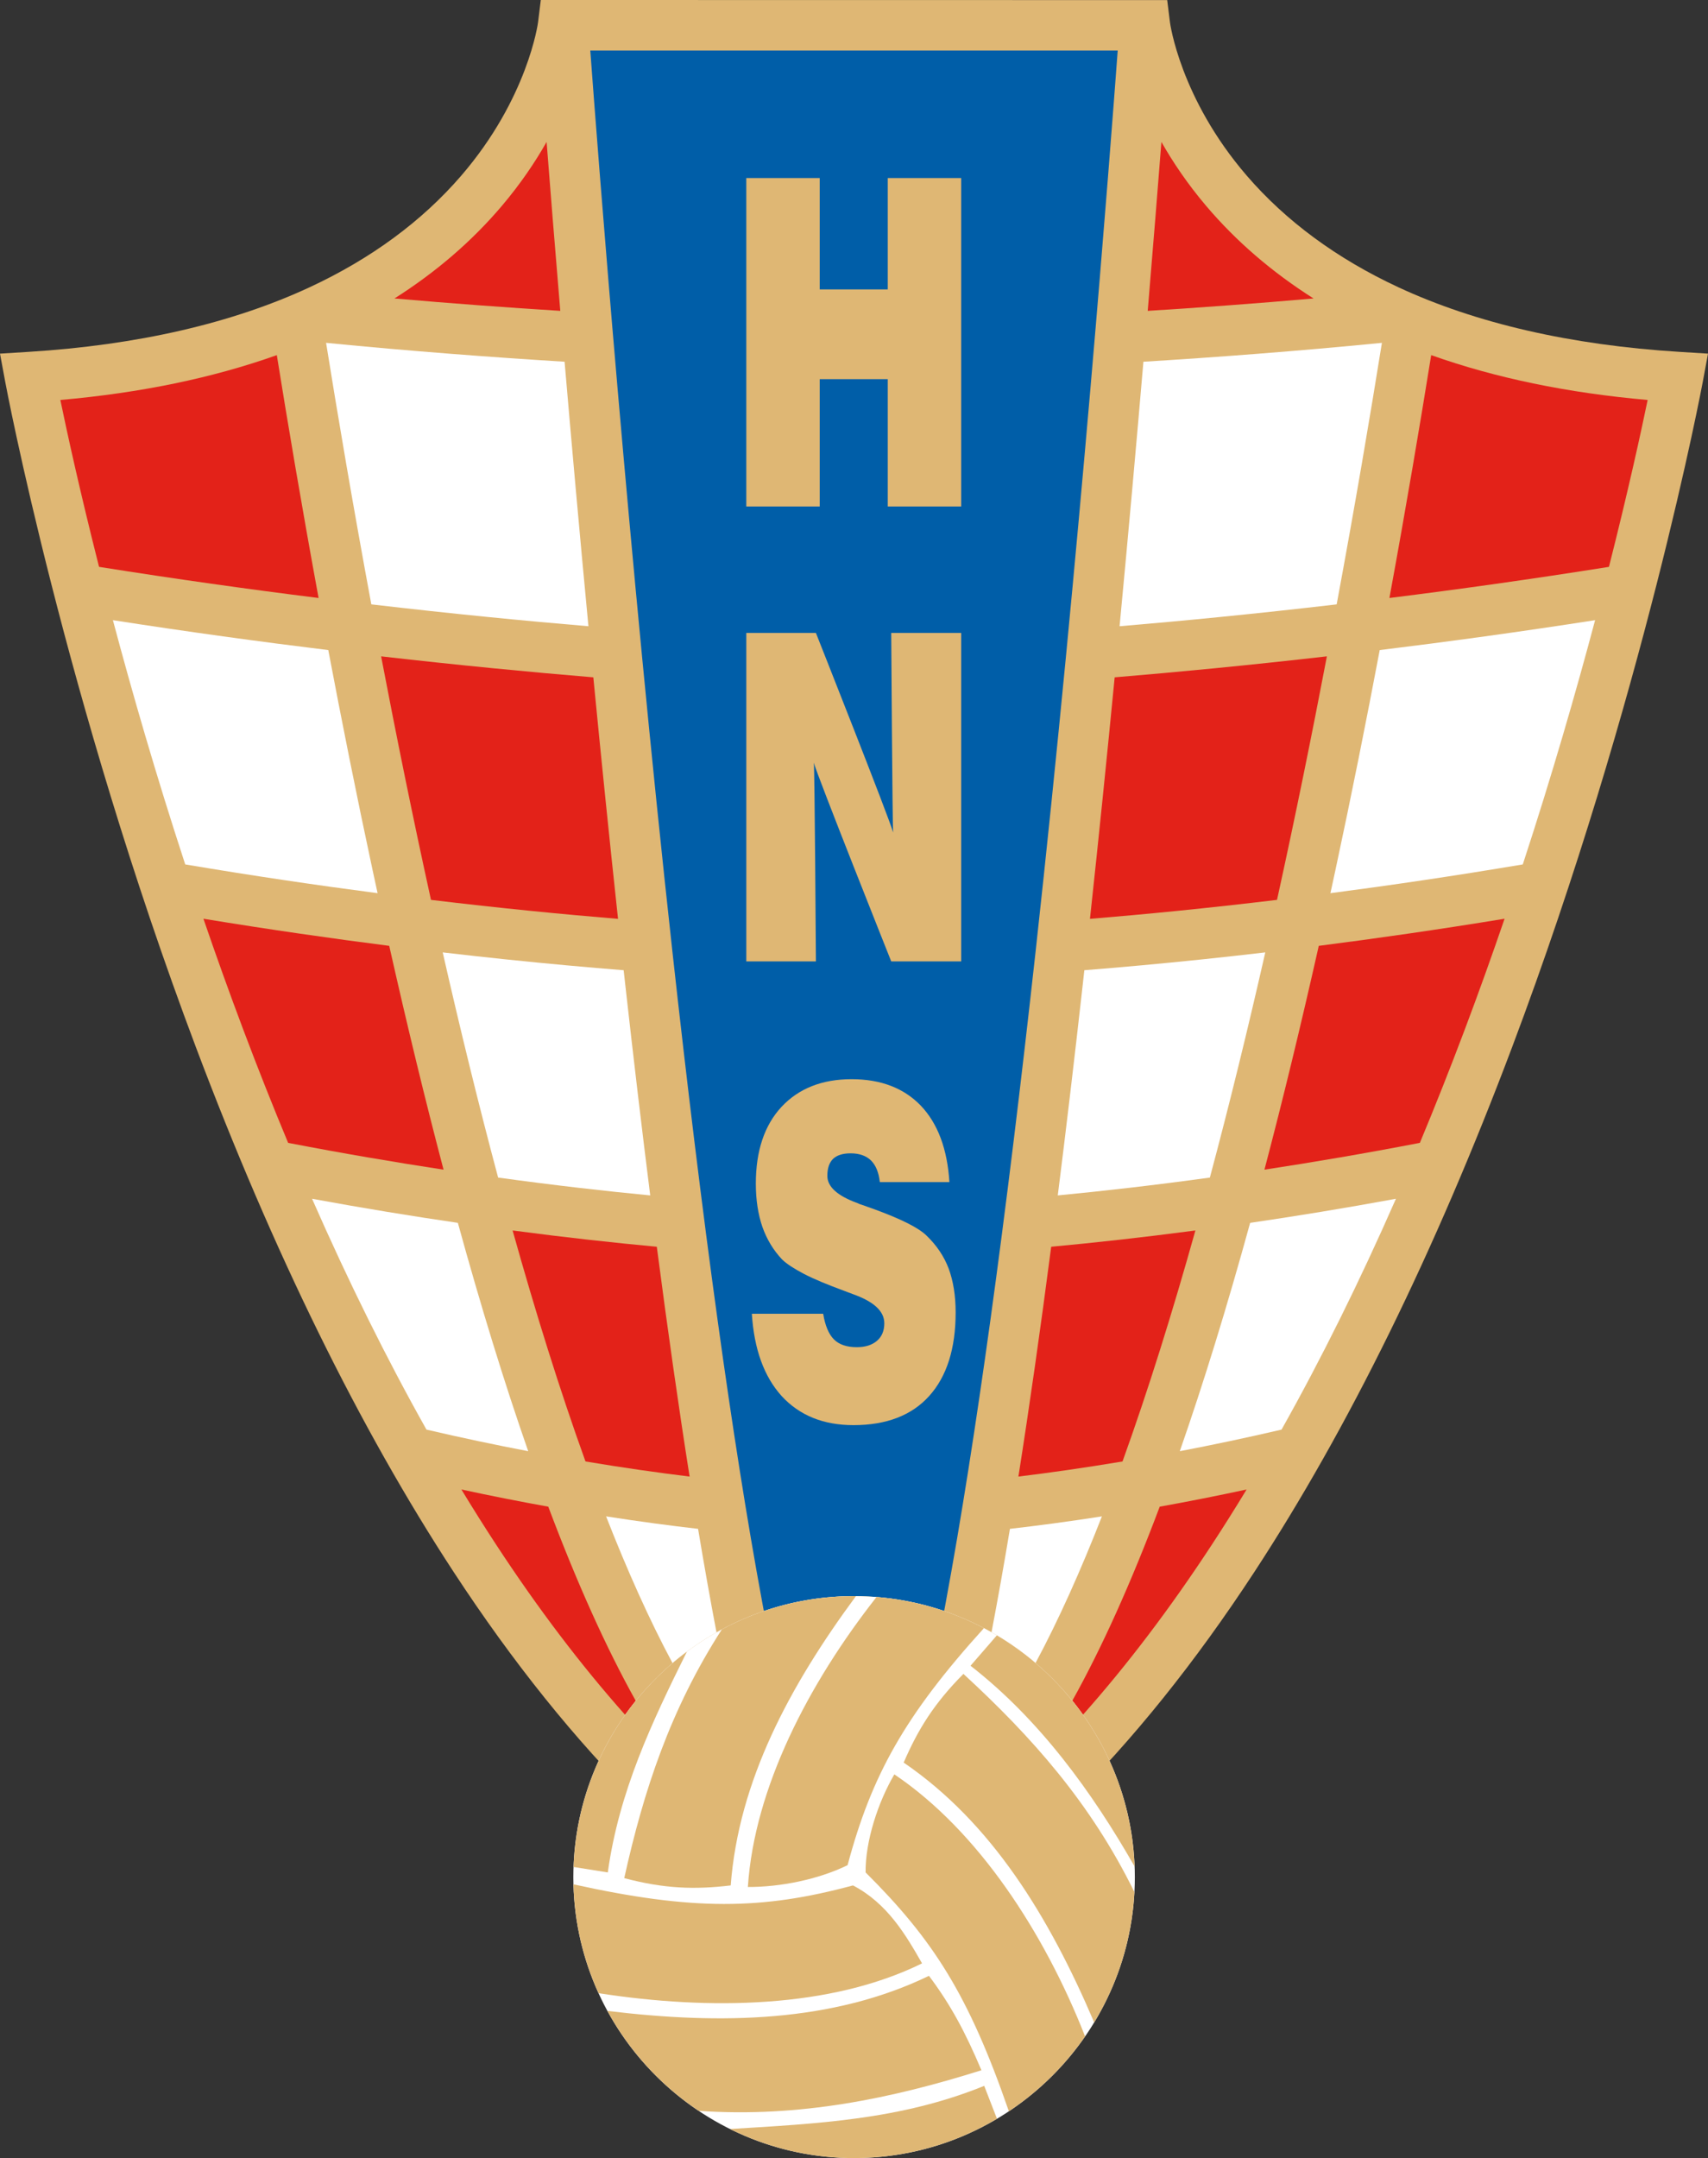 <?xml version="1.0" encoding="utf-8"?>
<!-- Generator: Adobe Illustrator 13.0.2, SVG Export Plug-In . SVG Version: 6.00 Build 14948)  -->
<!DOCTYPE svg PUBLIC "-//W3C//DTD SVG 1.0//EN" "http://www.w3.org/TR/2001/REC-SVG-20010904/DTD/svg10.dtd">
<svg version="1.0" id="Ebene_1" xmlns="http://www.w3.org/2000/svg" xmlns:xlink="http://www.w3.org/1999/xlink" x="0px" y="0px"
	 width="444.439px" height="561.259px" viewBox="0 0 444.439 561.259" enable-background="new 0 0 444.439 561.259"
	 xml:space="preserve">
<rect x="0" y="0" width="444.439" height="561.259" fill="#333333" stroke="none"/>
<path fill-rule="evenodd" clip-rule="evenodd" fill="#DFB774" d="M437.036,91.51c-28.342-1.758-52.96-7.414-73.175-16.806
	c-15.964-7.418-29.232-17.181-39.439-29.016c-17.373-20.147-19.966-39.706-19.989-39.901l-0.715-5.763L140.723,0l-0.715,5.788
	c-0.025,0.195-2.619,19.753-19.992,39.901c-10.204,11.834-23.474,21.598-39.441,29.016C60.363,84.097,35.747,89.752,7.405,91.51
	L0,91.972l1.352,7.295c0.151,0.813,15.485,82.466,49.586,172.979c20.082,53.294,42.661,99.252,67.115,136.594
	c30.857,47.124,64.872,80.692,101.105,99.773l3.062,1.611l3.062-1.611c36.231-19.081,70.251-52.649,101.106-99.773
	c24.451-37.342,47.033-83.3,67.113-136.594c34.102-90.513,49.436-172.166,49.588-172.979l1.351-7.295L437.036,91.51L437.036,91.51z"
	/>
<path fill-rule="evenodd" clip-rule="evenodd" fill="#005EA8" d="M245.681,418.979c0.155-0.832,0.311-1.667,0.466-2.52
	c7.714-41.666,15.568-98.566,23.341-169.116c11.42-103.6,19.327-206.805,21.354-234.207c-11.616-0.003-125.628-0.003-137.244,0
	c2.029,27.401,9.936,130.607,21.353,234.207c7.774,70.55,15.627,127.45,23.341,169.116c0.158,0.855,0.315,1.696,0.472,2.531
	c7.37-2.517,15.261-3.882,23.457-3.882C230.42,415.109,238.31,416.471,245.681,418.979L245.681,418.979z"/>
<path fill-rule="evenodd" clip-rule="evenodd" fill="#DFB774" d="M195.639,341.67H214.2c0.497,3.064,1.443,5.317,2.793,6.668
	c1.352,1.354,3.334,2.027,5.947,2.027c2.208,0,3.966-0.539,5.271-1.667c1.263-1.081,1.893-2.613,1.893-4.55
	c0-3.108-2.657-5.587-8.019-7.523c-1.037-0.404-1.847-0.677-2.388-0.902c-4.417-1.62-7.885-3.062-10.497-4.415
	c-2.569-1.351-4.46-2.569-5.676-3.738c-2.254-2.388-3.965-5.183-5.137-8.47c-1.126-3.29-1.711-7.028-1.711-11.265
	c0-8.47,2.208-15.138,6.667-19.957c4.46-4.775,10.542-7.21,18.248-7.21c7.658,0,13.649,2.344,18.021,6.894
	c4.415,4.641,6.894,11.265,7.433,19.869h-18.108c-0.272-2.522-1.037-4.371-2.3-5.631c-1.262-1.219-3.019-1.849-5.316-1.849
	c-2.027,0-3.56,0.498-4.551,1.441c-0.99,0.99-1.487,2.435-1.487,4.415c0,2.839,2.613,5.183,7.794,7.075
	c0.45,0.223,0.812,0.36,1.037,0.404c0.767,0.27,1.893,0.677,3.425,1.216c6.891,2.525,11.44,4.775,13.559,6.85
	c2.613,2.522,4.55,5.361,5.769,8.604c1.172,3.199,1.802,6.984,1.802,11.353c0,9.416-2.297,16.67-6.894,21.762
	c-4.55,5.045-11.13,7.57-19.688,7.57c-7.838,0-14.057-2.525-18.697-7.57C198.792,357.98,196.223,350.861,195.639,341.67
	L195.639,341.67z"/>
<path fill-rule="evenodd" clip-rule="evenodd" fill="#DFB774" d="M194.197,250.033v-85.421h18.111c0,0,19.418,48.973,20.092,51.902
	c-0.179-1.532-0.495-51.902-0.495-51.902h18.202v85.421h-18.202c0,0-19.507-48.927-20.139-51.675
	c0.226,1.487,0.542,51.675,0.542,51.675H194.197L194.197,250.033z"/>
<polygon fill-rule="evenodd" clip-rule="evenodd" fill="#DFB774" points="194.197,131.723 194.197,46.304 213.3,46.304 
	213.3,75.272 231.006,75.272 231.006,46.304 250.107,46.304 250.107,131.723 231.006,131.723 231.006,98.609 213.3,98.609 
	213.3,131.723 194.197,131.723 "/>
<path fill-rule="evenodd" clip-rule="evenodd" fill="#FFFFFF" d="M347.476,226.351c-0.431,1.991-0.858,3.973-1.286,5.941
	c15.636-2.043,32.394-4.507,50.054-7.482c7.6-23.199,13.849-44.859,18.817-63.52c-19.617,3.053-38.411,5.622-56.045,7.78
	C355.562,187.321,351.709,206.644,347.476,226.351L347.476,226.351z"/>
<path fill-rule="evenodd" clip-rule="evenodd" fill="#FFFFFF" d="M153.114,162.867c-2.35-24.731-4.43-48.07-6.204-68.788
	c-18.833-1.159-40.003-2.745-62.06-4.916c3.001,18.686,6.951,42.056,11.771,68.016C117.479,159.618,136.515,161.468,153.114,162.867
	L153.114,162.867z"/>
<path fill-rule="evenodd" clip-rule="evenodd" fill="#FFFFFF" d="M359.587,89.164c-22.055,2.171-43.225,3.757-62.06,4.916
	c-1.772,20.717-3.853,44.057-6.202,68.788c16.6-1.399,35.637-3.249,56.49-5.688C352.638,131.219,356.587,107.849,359.587,89.164
	L359.587,89.164z"/>
<path fill-rule="evenodd" clip-rule="evenodd" fill="#E32219" d="M112.144,234.034c18.089,2.174,34.44,3.768,48.674,4.937
	c-2.3-21.274-4.449-42.429-6.428-62.814c-16.213-1.346-34.815-3.122-55.22-5.458C103.02,190.852,107.355,212.262,112.144,234.034
	L112.144,234.034z"/>
<path fill-rule="evenodd" clip-rule="evenodd" fill="#FFFFFF" d="M115.198,247.693c4.458,19.598,9.272,39.333,14.421,58.563
	c14.666,2.019,27.943,3.519,39.576,4.638c-2.193-17.399-4.386-35.896-6.571-55.481c-0.116-1.028-0.229-2.057-0.344-3.085
	c-9.375-0.744-19.683-1.671-30.806-2.833C126.33,248.959,120.895,248.36,115.198,247.693L115.198,247.693z"/>
<path fill-rule="evenodd" clip-rule="evenodd" fill="#E32219" d="M152.35,380.087c9.924,1.658,19.002,2.941,27.091,3.929
	c-2.839-17.994-5.687-37.939-8.534-59.769c-11.043-1.025-23.626-2.396-37.521-4.233C139.31,341.164,145.642,361.484,152.35,380.087
	L152.35,380.087z"/>
<path fill-rule="evenodd" clip-rule="evenodd" fill="#FFFFFF" d="M181.645,397.613c-7.176-0.823-15.185-1.881-23.934-3.243
	c5.533,14.133,11.303,27.009,17.29,38.165c3.541-3.015,7.37-5.698,11.439-8.001C184.846,416.199,183.248,407.222,181.645,397.613
	L181.645,397.613z"/>
<path fill-rule="evenodd" clip-rule="evenodd" fill="#FFFFFF" d="M286.729,394.37c-8.748,1.362-16.758,2.42-23.933,3.243
	c-1.603,9.601-3.199,18.565-4.793,26.895c4.075,2.3,7.91,4.983,11.452,7.995C275.438,421.352,281.2,408.491,286.729,394.37
	L286.729,394.37z"/>
<path fill-rule="evenodd" clip-rule="evenodd" fill="#E32219" d="M311.054,320.014c-13.893,1.837-26.476,3.208-37.521,4.233
	c-2.848,21.829-5.695,41.774-8.534,59.769c8.089-0.987,17.168-2.271,27.091-3.929C298.799,361.484,305.13,341.164,311.054,320.014
	L311.054,320.014z"/>
<path fill-rule="evenodd" clip-rule="evenodd" fill="#FFFFFF" d="M329.241,247.693c-5.698,0.667-11.133,1.266-16.277,1.802
	c-11.121,1.162-21.428,2.089-30.806,2.833c-0.114,1.028-0.229,2.057-0.343,3.085c-2.186,19.583-4.377,38.082-6.571,55.481
	c11.634-1.119,24.911-2.619,39.577-4.638C319.969,287.026,324.785,267.292,329.241,247.693L329.241,247.693z"/>
<path fill-rule="evenodd" clip-rule="evenodd" fill="#E32219" d="M345.27,170.698c-20.405,2.336-39.009,4.112-55.222,5.458
	c-1.975,20.385-4.125,41.54-6.428,62.814c14.235-1.169,30.586-2.763,48.674-4.937C337.084,212.262,341.42,190.852,345.27,170.698
	L345.27,170.698z"/>
<path fill-rule="evenodd" clip-rule="evenodd" fill="#E32219" d="M372.41,92.358c-2.83,17.619-6.475,39.246-10.869,63.163
	c17.991-2.244,37.151-4.917,57.126-8.098c5.024-19.822,8.344-35.065,10.069-43.403C407.959,102.201,389.092,98.301,372.41,92.358
	L372.41,92.358z"/>
<path fill-rule="evenodd" clip-rule="evenodd" fill="#E32219" d="M313.866,53.565c-4.846-5.714-8.657-11.364-11.657-16.652
	c-0.926,11.854-2.121,26.774-3.56,43.935c13.406-0.838,27.961-1.894,43.146-3.224C330.999,70.787,321.645,62.736,313.866,53.565
	L313.866,53.565z"/>
<path fill-rule="evenodd" clip-rule="evenodd" fill="#E32219" d="M142.23,36.913c-3,5.288-6.813,10.938-11.659,16.652
	c-7.778,9.171-17.133,17.222-27.927,24.059c15.185,1.33,29.738,2.386,43.146,3.224C144.35,63.687,143.155,48.766,142.23,36.913
	L142.23,36.913z"/>
<path fill-rule="evenodd" clip-rule="evenodd" fill="#E32219" d="M72.031,92.358c-16.683,5.943-35.55,9.842-56.329,11.662
	c1.726,8.338,5.045,23.58,10.072,43.403c19.975,3.18,39.133,5.854,57.125,8.098C78.502,131.604,74.858,109.978,72.031,92.358
	L72.031,92.358z"/>
<path fill-rule="evenodd" clip-rule="evenodd" fill="#FFFFFF" d="M96.964,226.351c-4.233-19.707-8.086-39.029-11.539-57.281
	c-17.634-2.158-36.429-4.727-56.046-7.78c4.97,18.661,11.219,40.321,18.817,63.52c17.66,2.975,34.417,5.439,50.054,7.482
	C97.821,230.323,97.392,228.341,96.964,226.351L96.964,226.351z"/>
<path fill-rule="evenodd" clip-rule="evenodd" fill="#E32219" d="M101.282,245.99c-14.754-1.885-30.965-4.203-48.35-7.05
	c3.242,9.454,6.697,19.104,10.375,28.862c3.801,10.084,7.693,19.896,11.669,29.429c14.25,2.745,27.775,5.042,40.441,6.967
	C110.651,286.103,105.939,266.695,101.282,245.99L101.282,245.99z"/>
<path fill-rule="evenodd" clip-rule="evenodd" fill="#FFFFFF" d="M119.14,318.031c-11.89-1.737-24.579-3.806-37.939-6.264
	c9.492,21.604,19.434,41.651,29.77,60.035c9.256,2.156,18.101,4.014,26.473,5.613C131.266,359.708,125.164,339.916,119.14,318.031
	L119.14,318.031z"/>
<path fill-rule="evenodd" clip-rule="evenodd" fill="#E32219" d="M142.668,391.847c-7.162-1.289-14.711-2.769-22.608-4.471
	c2.985,4.919,6,9.706,9.042,14.353c10.833,16.535,22.037,31.298,33.564,44.259c0.885-1.245,1.809-2.455,2.767-3.639
	C157.753,428.594,150.16,411.751,142.668,391.847L142.668,391.847z"/>
<path fill-rule="evenodd" clip-rule="evenodd" fill="#E32219" d="M279.029,442.308c0.961,1.184,1.89,2.399,2.774,3.645
	c11.517-12.952,22.711-27.703,33.533-44.224c3.044-4.646,6.059-9.434,9.044-14.353c-7.898,1.702-15.448,3.182-22.611,4.471
	C294.287,411.731,286.702,428.562,279.029,442.308L279.029,442.308z"/>
<path fill-rule="evenodd" clip-rule="evenodd" fill="#FFFFFF" d="M306.996,377.416c8.37-1.6,17.215-3.457,26.473-5.613
	c10.336-18.384,20.276-38.432,29.769-60.035c-13.359,2.458-26.051,4.526-37.939,6.264
	C319.277,339.916,313.172,359.708,306.996,377.416L306.996,377.416z"/>
<path fill-rule="evenodd" clip-rule="evenodd" fill="#E32219" d="M329.021,304.197c12.665-1.925,26.191-4.222,40.441-6.967
	c3.976-9.533,7.866-19.345,11.669-29.429c3.68-9.757,7.134-19.408,10.374-28.862c-17.382,2.848-33.595,5.165-48.349,7.05
	C338.499,266.695,333.788,286.103,329.021,304.197L329.021,304.197z"/>
<path fill-rule="evenodd" clip-rule="evenodd" fill="#FFFFFF" d="M222.22,415.109c40.277,0,73.075,32.842,73.075,73.075
	s-32.798,73.075-73.075,73.075c-40.188,0-73.031-32.842-73.031-73.075S182.032,415.109,222.22,415.109L222.22,415.109z"/>
<path fill-rule="evenodd" clip-rule="evenodd" fill="#DFB774" d="M239.927,510.62c-4.146-7.254-8.968-15.589-17.978-20.273
	c-23.643,6.393-41.662,6.571-72.737-0.287c0.256,10.063,2.569,19.638,6.529,28.31C184.654,522.86,216.196,522.306,239.927,510.62
	L239.927,510.62z"/>
<path fill-rule="evenodd" clip-rule="evenodd" fill="#DFB774" d="M232.717,461.468c-4.236,7.207-7.568,17.391-7.479,25.5
	c17.519,17.432,26.794,31.767,37.279,62.124c7.781-5.171,14.525-11.792,19.837-19.474
	C271.737,502.601,254.481,476.096,232.717,461.468L232.717,461.468z"/>
<path fill-rule="evenodd" clip-rule="evenodd" fill="#DFB774" d="M220.553,485.076c6.209-23.276,14.818-38.848,35.479-61.644
	c-8.481-4.45-17.936-7.286-27.952-8.089c-17.679,22.485-31.781,49.632-33.478,75.41
	C202.938,490.797,212.938,488.814,220.553,485.076L220.553,485.076z"/>
<path fill-rule="evenodd" clip-rule="evenodd" fill="#DFB774" d="M255.378,538.417c-4.189-9.908-7.975-16.983-13.649-24.554
	c-25.074,12.091-53.902,12.738-83.684,9.117c5.701,10.465,13.887,19.395,23.748,25.992
	C208.044,550.8,232.148,545.72,255.378,538.417L255.378,538.417z"/>
<path fill-rule="evenodd" clip-rule="evenodd" fill="#DFB774" d="M250.693,435.335c-7.567,7.614-11.804,14.373-15.545,23.068
	c22.931,15.659,37.866,40.154,49.573,67.576c6.07-9.993,9.814-21.545,10.468-33.891
	C283.767,468.842,268.424,451.654,250.693,435.335L250.693,435.335z"/>
<path fill-rule="evenodd" clip-rule="evenodd" fill="#DFB774" d="M190.141,490.346c2.052-27.111,15.272-51.794,32.58-75.231
	c-0.168-0.003-0.334-0.006-0.501-0.006c-12.413,0-24.123,3.135-34.384,8.651c-13.424,20.813-20.367,41.997-25.402,64.693
	C172.797,491.202,180.771,491.474,190.141,490.346L190.141,490.346z"/>
<path fill-rule="evenodd" clip-rule="evenodd" fill="#DFB774" d="M178.736,429.552c-17.244,12.853-28.676,33.12-29.495,55.998
	l8.914,1.418C161.095,465.816,169.635,447.913,178.736,429.552L178.736,429.552z"/>
<path fill-rule="evenodd" clip-rule="evenodd" fill="#DFB774" d="M189.957,553.701c9.741,4.834,20.697,7.559,32.263,7.559
	c13.576,0,26.297-3.735,37.207-10.222l-3.328-8.563C234.349,551.316,212.641,552.303,189.957,553.701L189.957,553.701z"/>
<path fill-rule="evenodd" clip-rule="evenodd" fill="#DFB774" d="M295.239,485.43c-0.955-25.535-15.117-47.801-35.845-60.117
	l-6.855,7.907C270.545,447.218,284.238,466.162,295.239,485.43L295.239,485.43z"/>
</svg>
